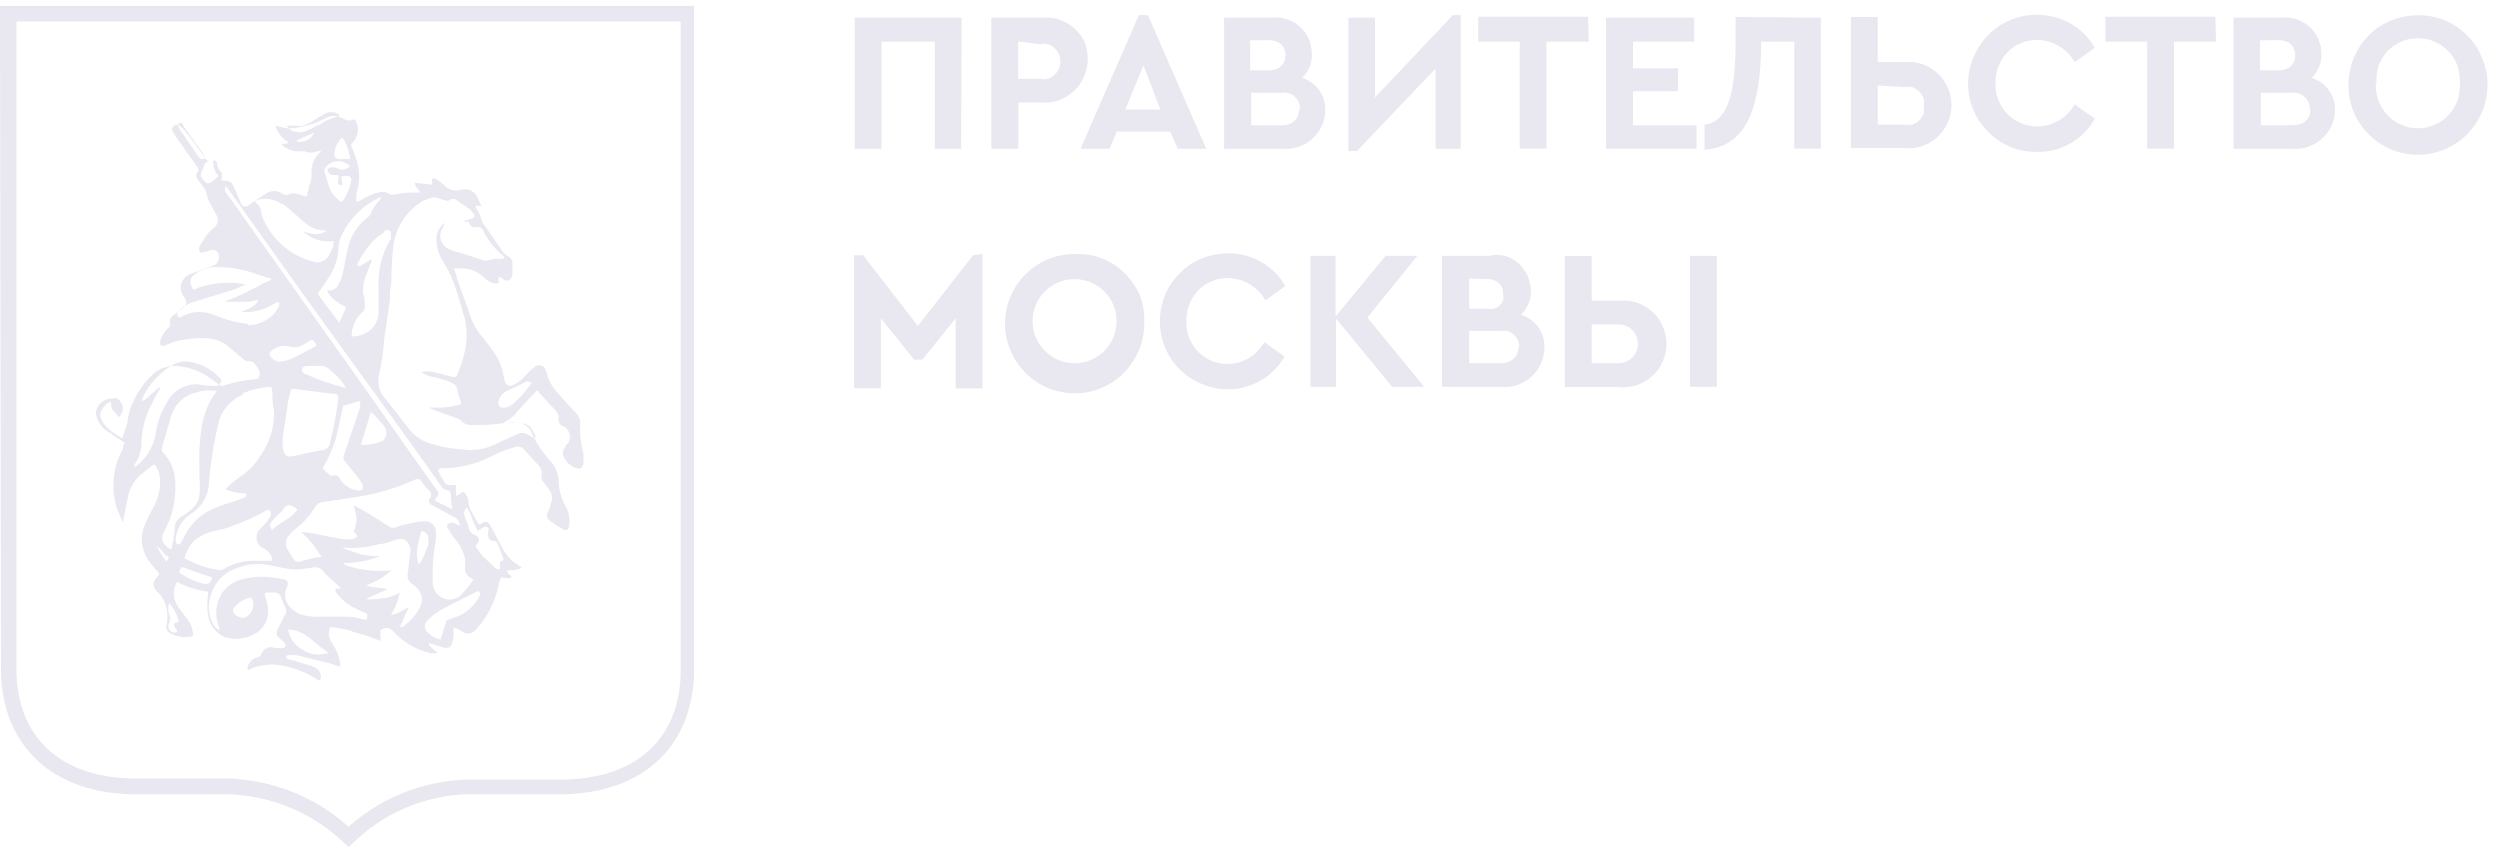 <svg width="167" height="58" viewBox="0 0 167 58" fill="none" xmlns="http://www.w3.org/2000/svg">
<g id="Img - &#208;&#159;&#209;&#128;&#208;&#176;&#208;&#178;&#208;&#184;&#209;&#130;&#208;&#181;&#208;&#187;&#209;&#140;&#209;&#129;&#209;&#130;&#208;&#178;&#208;&#190; &#208;&#156;&#208;&#190;&#209;&#129;&#208;&#186;&#208;&#178;&#209;&#139; &#226;&#134;&#146; SVG">
<path id="Vector" d="M0.065 44.675C0.065 49.807 3.53 53.06 9.085 53.06H14.453C17.535 52.946 20.544 54.052 22.814 56.142L23.285 56.574L23.757 56.142C24.871 55.093 26.189 54.28 27.628 53.752C29.068 53.223 30.589 52.987 32.126 53.06H37.364C42.919 53.06 46.367 49.856 46.367 44.675V0.394H0L0.065 44.675ZM1.09 1.435H45.473V44.749C45.473 49.344 42.48 52.076 37.461 52.076H32.061C28.84 51.954 25.693 53.085 23.277 55.224C20.862 53.06 17.706 51.905 14.461 52.003H9.093C4.075 52.003 1.098 49.279 1.098 44.684V1.435H1.09Z" fill="#E9E7EF"/>
<path id="Vector_2" d="M7.442 28.972C7.645 29.151 7.873 29.297 8.109 29.427C8.345 29.558 8.345 29.574 8.223 29.793C8.223 29.85 8.223 29.907 8.223 29.956C7.873 30.582 7.661 31.265 7.596 31.981C7.531 32.689 7.621 33.412 7.857 34.087L8.206 34.901C8.32 34.299 8.426 33.794 8.54 33.225C8.597 32.884 8.727 32.567 8.906 32.282C9.093 31.989 9.329 31.745 9.605 31.55L10.158 31.103L10.329 31.021C10.524 31.265 10.646 31.558 10.679 31.875C10.744 32.526 10.614 33.177 10.313 33.754C10.093 34.16 9.882 34.575 9.695 35.006C9.508 35.421 9.434 35.877 9.491 36.316C9.548 36.763 9.719 37.186 9.996 37.535C10.215 37.82 10.427 38.056 10.663 38.341C10.573 38.463 10.476 38.577 10.378 38.69C10.297 38.788 10.248 38.902 10.248 39.032C10.248 39.162 10.297 39.268 10.378 39.365C10.378 39.463 10.549 39.552 10.63 39.65C10.768 39.804 10.89 39.983 10.98 40.17C11.183 40.658 11.232 41.195 11.134 41.708C11.094 41.813 11.094 41.927 11.134 42.025C11.167 42.13 11.232 42.22 11.321 42.277C11.728 42.513 12.208 42.602 12.68 42.529C12.899 42.529 12.915 42.529 12.883 42.228C12.85 41.935 12.745 41.667 12.566 41.439L11.915 40.553C11.736 40.317 11.63 40.032 11.614 39.731C11.598 39.43 11.671 39.138 11.818 38.877C12.468 39.211 13.168 39.422 13.892 39.52V39.723C13.835 40.17 13.835 40.626 13.892 41.081C13.94 41.407 14.07 41.716 14.274 41.984C14.477 42.244 14.745 42.448 15.046 42.57C15.689 42.757 16.38 42.684 16.974 42.366C17.299 42.204 17.568 41.935 17.73 41.61C17.893 41.285 17.942 40.919 17.877 40.553C17.877 40.301 17.763 40.057 17.69 39.764C17.625 39.479 18.072 39.617 18.292 39.577C18.397 39.569 18.503 39.585 18.592 39.65C18.682 39.707 18.747 39.796 18.779 39.894L19.08 40.65C19.113 40.707 19.129 40.764 19.129 40.829C19.129 40.894 19.113 40.951 19.08 41C18.877 41.358 18.714 41.724 18.527 42.082C18.479 42.163 18.454 42.269 18.479 42.358C18.495 42.456 18.552 42.545 18.633 42.594C18.747 42.708 18.869 42.781 18.967 42.879C19.064 42.976 19.154 43.22 18.967 43.269C18.747 43.318 18.519 43.318 18.3 43.269C18.137 43.212 17.95 43.228 17.795 43.31C17.641 43.391 17.519 43.521 17.462 43.684C17.446 43.749 17.405 43.798 17.356 43.838C17.307 43.879 17.25 43.903 17.194 43.92C17.039 43.96 16.893 44.033 16.779 44.147C16.665 44.261 16.584 44.4 16.543 44.562V44.782L16.893 44.611C17.608 44.359 18.381 44.318 19.121 44.513C19.886 44.692 20.61 45.001 21.26 45.432C21.301 45.449 21.35 45.449 21.39 45.432C21.447 45.278 21.447 45.107 21.39 44.961C21.333 44.814 21.22 44.692 21.081 44.611L20.797 44.481L19.406 44.066C19.276 44.066 19.121 44.066 19.105 43.798C19.381 43.733 19.666 43.733 19.943 43.798L22.065 44.318L22.716 44.538V44.334C22.683 44.009 22.594 43.7 22.448 43.415L22.065 42.757C22 42.627 21.968 42.48 21.968 42.326C21.968 42.171 22 42.033 22.065 41.895C22.635 41.927 23.204 42.041 23.741 42.252C24.326 42.399 24.879 42.602 25.416 42.806V42.09L25.685 41.968C25.896 41.903 26.08 41.96 26.238 42.139C26.864 42.838 27.677 43.342 28.58 43.594C28.791 43.659 29.019 43.659 29.231 43.594C29.109 43.513 28.987 43.415 28.881 43.31C28.783 43.212 28.645 43.123 28.661 42.952L29.694 43.277C29.963 43.277 30.044 43.277 30.166 43.058C30.272 42.789 30.312 42.505 30.296 42.22C30.296 42.122 30.296 42.025 30.296 41.927C30.508 41.968 30.711 42.057 30.882 42.196C31.196 42.385 31.486 42.353 31.752 42.098L31.866 41.976C32.606 41.146 33.102 40.138 33.305 39.048C33.346 38.886 33.395 38.731 33.46 38.577C33.712 38.577 33.948 38.69 34.127 38.577C34.314 38.463 33.81 38.341 33.875 38.097C34.216 38.121 34.566 38.064 34.875 37.926L34.721 37.812C34.265 37.56 33.891 37.194 33.631 36.739L32.809 35.202C32.59 34.795 32.443 34.779 32.093 35.014H31.98L31.475 34.16C31.37 33.957 31.305 33.73 31.288 33.502C31.288 33.315 31.215 33.144 31.101 33.006C31.004 32.819 30.882 32.819 30.703 33.006L30.467 33.136V32.396H30.036C29.971 32.404 29.898 32.396 29.841 32.371C29.784 32.339 29.735 32.29 29.702 32.233C29.572 32.014 29.434 31.794 29.32 31.574C29.206 31.355 29.32 31.306 29.475 31.273H29.605C30.776 31.273 31.923 30.973 32.947 30.42C33.403 30.184 33.891 30.005 34.387 29.866C34.485 29.834 34.582 29.826 34.688 29.842C34.794 29.858 34.883 29.907 34.956 29.972L35.973 31.086C36.062 31.168 36.119 31.273 36.16 31.395C36.201 31.517 36.201 31.639 36.176 31.753C36.16 31.851 36.176 31.948 36.209 32.046C36.241 32.136 36.298 32.209 36.372 32.282C36.526 32.469 36.656 32.681 36.786 32.867C36.843 32.998 36.876 33.136 36.876 33.274C36.876 33.412 36.843 33.542 36.786 33.673C36.786 33.843 36.689 34.006 36.599 34.193C36.567 34.242 36.55 34.291 36.542 34.356C36.534 34.413 36.542 34.47 36.542 34.526C36.559 34.584 36.583 34.632 36.616 34.681C36.648 34.722 36.697 34.762 36.746 34.795C37.03 35.006 37.323 35.193 37.632 35.364C37.868 35.494 37.982 35.364 38.014 35.145C38.088 34.697 38.014 34.234 37.795 33.835C37.494 33.331 37.331 32.754 37.323 32.16C37.307 31.607 37.079 31.095 36.689 30.712C36.404 30.387 36.144 30.037 35.916 29.671C35.762 29.436 35.631 29.175 35.518 28.915C35.444 28.712 35.306 28.533 35.119 28.419C34.932 28.297 34.721 28.232 34.501 28.248C34.265 28.265 34.029 28.265 33.801 28.248H33.598C33.997 28.069 34.346 27.793 34.599 27.443C34.932 27.061 35.282 26.687 35.656 26.305C36.022 25.914 35.892 26.117 36.071 26.305L36.241 26.475C36.51 26.776 36.778 27.077 37.063 27.362C37.152 27.435 37.218 27.524 37.266 27.63C37.307 27.736 37.323 27.85 37.315 27.963C37.291 28.077 37.315 28.199 37.38 28.289C37.445 28.387 37.535 28.451 37.648 28.484C37.746 28.517 37.827 28.582 37.884 28.671C37.958 28.753 38.006 28.842 38.039 28.939C38.071 29.037 38.088 29.143 38.071 29.24C38.063 29.346 38.031 29.444 37.982 29.533C37.933 29.622 37.86 29.696 37.779 29.761V29.858C37.689 29.948 37.624 30.062 37.608 30.184C37.592 30.314 37.608 30.436 37.681 30.542C37.754 30.712 37.86 30.867 37.998 30.989C38.136 31.119 38.291 31.208 38.47 31.265C38.771 31.363 38.917 31.265 38.958 30.997C38.99 30.745 38.99 30.485 38.958 30.233C38.795 29.647 38.722 29.029 38.755 28.419C38.771 28.248 38.755 28.085 38.698 27.939C38.641 27.785 38.543 27.646 38.421 27.532C38.039 27.134 37.681 26.744 37.331 26.329C36.941 25.947 36.664 25.467 36.526 24.938C36.502 24.857 36.469 24.767 36.428 24.686C36.404 24.621 36.363 24.564 36.315 24.515C36.266 24.466 36.201 24.434 36.136 24.418C36.071 24.393 35.997 24.393 35.932 24.41C35.867 24.418 35.802 24.45 35.745 24.491C35.542 24.637 35.355 24.8 35.192 24.987C34.94 25.312 34.615 25.573 34.241 25.743C34.005 25.841 33.875 25.743 33.769 25.581C33.712 25.451 33.679 25.32 33.655 25.182C33.549 24.532 33.289 23.913 32.899 23.385C32.728 23.149 32.533 22.93 32.378 22.694C32.037 22.328 31.752 21.913 31.541 21.457C31.207 20.482 30.857 19.53 30.508 18.554C30.508 18.367 30.394 18.188 30.304 17.928H30.922C31.345 17.952 31.752 18.091 32.093 18.335C32.281 18.465 32.427 18.636 32.598 18.749C32.736 18.847 32.891 18.904 33.053 18.936C33.102 18.953 33.159 18.945 33.2 18.936C33.248 18.92 33.289 18.888 33.313 18.839V18.489C33.419 18.514 33.517 18.562 33.598 18.619C33.631 18.66 33.671 18.692 33.712 18.709C33.761 18.733 33.81 18.741 33.858 18.741C33.907 18.741 33.956 18.733 34.005 18.709C34.054 18.692 34.086 18.66 34.119 18.619C34.192 18.505 34.233 18.383 34.233 18.253V17.595C34.233 17.489 34.208 17.391 34.151 17.302C34.094 17.212 34.013 17.147 33.915 17.107C33.777 17.033 33.655 16.928 33.566 16.798L32.297 14.951C32.215 14.846 32.159 14.716 32.126 14.585C32.069 14.325 31.947 14.089 31.776 13.878V13.748H32.159C32.029 13.496 31.939 13.252 31.809 13.048C31.703 12.886 31.557 12.756 31.378 12.691C31.158 12.634 30.93 12.634 30.711 12.691C30.524 12.739 30.32 12.731 30.133 12.674C29.946 12.609 29.784 12.512 29.654 12.357C29.475 12.194 29.288 12.056 29.084 11.934H28.881C28.816 11.934 28.881 12.17 28.881 12.341L27.71 12.211C27.71 12.512 27.994 12.609 28.043 12.861C27.946 12.878 27.856 12.878 27.759 12.861C27.271 12.853 26.783 12.894 26.303 13C26.23 13.024 26.148 13.024 26.067 13C25.953 12.91 25.823 12.853 25.693 12.829C25.554 12.805 25.416 12.821 25.286 12.853C24.871 12.967 24.473 13.138 24.115 13.374L23.814 13.504C23.79 13.301 23.79 13.097 23.814 12.902C24.05 12.178 24.05 11.406 23.814 10.674C23.716 10.357 23.578 10.056 23.464 9.714V9.617C23.602 9.495 23.716 9.348 23.79 9.177C23.871 9.007 23.912 8.828 23.912 8.641C23.912 8.437 23.846 8.234 23.741 8.055C23.741 7.901 23.472 8.055 23.326 8.055C23.171 8.039 23.025 7.99 22.895 7.917C22.716 7.803 22.505 7.746 22.293 7.746C22.082 7.746 21.87 7.811 21.691 7.917C21.171 8.21 20.601 8.397 20.016 8.486C19.609 8.6 19.17 8.6 18.763 8.486L18.397 8.388C18.527 8.852 18.845 9.259 19.267 9.495C19.137 9.73 18.918 9.495 18.796 9.641C18.958 9.804 19.162 9.934 19.373 10.007C19.593 10.088 19.821 10.121 20.048 10.113C20.154 10.088 20.26 10.088 20.366 10.113C20.496 10.169 20.634 10.194 20.772 10.194C20.91 10.194 21.057 10.169 21.179 10.113C21.276 10.113 21.366 10.031 21.447 10.113C21.228 10.291 21.057 10.527 20.943 10.788C20.829 11.056 20.788 11.341 20.813 11.617C20.829 11.926 20.764 12.227 20.626 12.504C20.626 12.617 20.626 12.756 20.528 12.87C20.528 12.951 20.528 13.04 20.528 13.122C20.276 13.122 20.056 12.992 19.845 12.951C19.691 12.91 19.528 12.91 19.373 12.951C19.3 12.992 19.211 13.016 19.121 13.016C19.032 13.016 18.95 12.992 18.869 12.951C18.706 12.829 18.511 12.764 18.308 12.764C18.104 12.764 17.909 12.829 17.747 12.951L17.031 13.414L16.494 13.797C16.38 13.797 16.226 13.797 16.161 13.715L15.705 12.674C15.575 12.39 15.469 12.056 15.055 12.072C14.64 12.089 14.819 11.959 14.819 11.804V11.536C14.623 11.373 14.51 11.137 14.485 10.877C14.485 10.763 14.371 10.674 14.249 10.731V11.072C14.306 11.251 14.371 11.43 14.453 11.609C14.607 11.609 14.623 11.796 14.453 11.877C14.331 12.008 14.192 12.13 14.038 12.219C13.997 12.243 13.948 12.243 13.9 12.243C13.851 12.243 13.802 12.243 13.761 12.219C13.574 11.999 13.29 11.812 13.477 11.446C13.664 11.08 13.574 10.926 13.892 10.804L13.591 10.405C13.176 9.836 12.769 9.251 12.338 8.73C12.249 8.616 12.143 8.51 12.021 8.429C11.956 8.38 11.883 8.348 11.801 8.348C11.72 8.348 11.647 8.372 11.582 8.429C11.525 8.486 11.5 8.559 11.5 8.632C11.5 8.714 11.533 8.779 11.582 8.836C11.582 8.958 11.712 9.039 11.769 9.145L13.192 11.17C13.192 11.267 13.347 11.389 13.192 11.503C13.143 11.568 13.111 11.65 13.111 11.739C13.111 11.829 13.135 11.902 13.192 11.975C13.29 12.121 13.428 12.26 13.525 12.406C13.648 12.536 13.729 12.699 13.778 12.87C13.851 13.219 13.981 13.544 14.176 13.845L14.461 14.366C14.542 14.496 14.575 14.643 14.55 14.797C14.526 14.943 14.444 15.082 14.331 15.171C14.176 15.301 14.03 15.439 13.9 15.586C13.721 15.822 13.55 16.082 13.395 16.342C13.33 16.424 13.298 16.521 13.298 16.619C13.298 16.716 13.33 16.814 13.395 16.887C13.615 16.855 13.835 16.79 14.046 16.724C14.396 16.61 14.68 16.855 14.615 17.261C14.607 17.375 14.566 17.481 14.493 17.57C14.42 17.66 14.322 17.725 14.217 17.757L13.867 17.871L12.631 18.343C12.501 18.408 12.387 18.489 12.297 18.603C12.208 18.717 12.143 18.839 12.102 18.977C12.07 19.123 12.062 19.27 12.094 19.408C12.118 19.555 12.184 19.685 12.265 19.798C12.55 20.172 12.501 20.352 12.151 20.636L11.647 21.01C11.541 21.059 11.46 21.148 11.411 21.254C11.362 21.36 11.346 21.474 11.362 21.596C11.362 21.661 11.362 21.734 11.329 21.799C11.297 21.864 11.256 21.913 11.199 21.945C10.988 22.149 10.833 22.393 10.744 22.669C10.703 22.726 10.687 22.791 10.687 22.864C10.687 22.93 10.711 22.995 10.744 23.06C10.841 23.157 10.947 23.06 11.061 23.06C11.297 22.946 11.533 22.856 11.777 22.791C12.387 22.645 13.005 22.572 13.631 22.588C14.144 22.588 14.656 22.726 15.087 23.011L16.022 23.791C16.152 23.913 16.291 24.019 16.437 24.117C16.608 24.117 16.819 24.117 16.974 24.263C17.104 24.401 17.21 24.556 17.291 24.727C17.332 24.792 17.356 24.865 17.356 24.946C17.356 25.028 17.332 25.101 17.291 25.166C17.291 25.337 17.104 25.296 16.99 25.337C16.315 25.394 15.656 25.524 15.014 25.735C14.965 25.76 14.908 25.776 14.851 25.776C14.794 25.776 14.737 25.76 14.688 25.735L14.168 25.353C13.493 24.832 12.688 24.523 11.842 24.45C11.541 24.426 11.232 24.458 10.939 24.564C10.646 24.662 10.386 24.824 10.166 25.044C9.622 25.564 9.182 26.191 8.881 26.882C8.719 27.207 8.605 27.557 8.548 27.923C8.548 28.297 8.361 28.663 8.263 29.021C8.166 29.37 8.133 29.273 7.979 29.167C7.572 28.948 7.214 28.655 6.921 28.297C6.604 27.776 6.588 27.508 7.092 27.004C7.182 26.923 7.279 26.874 7.393 26.833C7.474 27.053 7.393 27.272 7.564 27.419C7.702 27.557 7.824 27.711 7.93 27.866C8.027 27.785 8.101 27.687 8.141 27.573C8.19 27.459 8.206 27.337 8.198 27.215C8.19 27.093 8.149 26.98 8.076 26.874C8.011 26.768 7.922 26.687 7.808 26.622C7.718 26.597 7.613 26.597 7.523 26.622C7.263 26.614 7.003 26.695 6.799 26.858C6.596 27.02 6.45 27.256 6.409 27.516C6.425 27.825 6.531 28.126 6.718 28.387C6.897 28.639 7.149 28.842 7.434 28.956L7.442 28.972ZM13.298 10.536L11.98 8.608C11.98 8.494 11.744 8.323 11.98 8.226C12.216 8.128 12.2 8.34 12.265 8.445L13.55 10.243C13.615 10.357 13.68 10.47 13.737 10.592C13.452 10.674 13.371 10.625 13.306 10.527V10.544L13.298 10.536ZM11.126 37.535C10.866 37.202 10.646 36.844 10.459 36.462L10.695 36.665L11.045 37.072C11.313 37.186 11.329 37.186 11.126 37.519V37.535ZM11.948 41.545L11.663 41.626C11.582 41.813 11.663 41.895 11.777 42.033C11.891 42.163 11.777 42.163 11.777 42.252C11.695 42.252 11.606 42.252 11.525 42.252C11.256 42.065 11.191 41.895 11.305 41.61C11.346 41.52 11.37 41.423 11.37 41.325C11.37 41.228 11.346 41.13 11.305 41.041C11.216 40.797 11.216 40.52 11.305 40.284C11.614 40.634 11.834 41.065 11.94 41.52V41.537L11.948 41.545ZM11.46 36.698C11.321 36.657 11.191 36.568 11.085 36.462C10.98 36.364 10.899 36.234 10.841 36.096V35.771C11.012 35.405 11.191 35.055 11.346 34.681C11.687 33.746 11.793 32.745 11.663 31.761C11.573 31.208 11.313 30.68 10.923 30.273C10.874 30.233 10.833 30.168 10.817 30.102C10.801 30.037 10.801 29.972 10.817 29.899C11.021 29.232 11.199 28.557 11.403 27.89C11.508 27.492 11.72 27.118 12.013 26.825C12.306 26.532 12.671 26.321 13.078 26.223C13.452 26.093 13.843 26.052 14.233 26.093H14.453C14.453 26.174 14.453 26.264 14.322 26.329C13.843 27.061 13.534 27.898 13.436 28.777C13.33 29.525 13.29 30.281 13.322 31.046V31.932C13.363 32.315 13.363 32.697 13.322 33.079C13.298 33.282 13.225 33.477 13.119 33.648C13.013 33.827 12.867 33.974 12.704 34.096C12.509 34.258 12.306 34.404 12.086 34.526C11.98 34.592 11.891 34.681 11.818 34.787C11.744 34.884 11.704 35.006 11.679 35.128C11.679 35.714 11.565 36.153 11.46 36.682V36.698ZM13.648 39.008C13.111 38.877 12.59 38.658 12.127 38.357C11.94 38.243 11.94 38.194 12.127 37.869L14.168 38.577C14.119 38.877 13.932 39.065 13.648 38.991V39.008ZM22.968 30.712L23.887 31.867C24.017 32.03 24.131 32.201 24.237 32.371V32.656C24.237 32.705 24.034 32.803 23.952 32.77C23.7 32.745 23.456 32.664 23.245 32.526C23.033 32.396 22.846 32.217 22.716 32.005C22.618 31.818 22.513 31.696 22.261 31.77C22.204 31.786 22.139 31.786 22.073 31.77L21.642 31.387C21.642 31.387 21.585 31.29 21.585 31.241C21.585 31.192 21.61 31.127 21.642 31.095C21.756 30.932 21.846 30.769 21.927 30.59C22.114 30.192 22.277 29.777 22.415 29.354C22.602 28.631 22.748 27.89 22.919 27.11L24.058 26.784C24.066 26.915 24.066 27.053 24.058 27.191L23.285 29.501L22.984 30.371C22.96 30.42 22.944 30.477 22.936 30.542C22.936 30.599 22.936 30.655 22.968 30.712ZM24.107 29.72L24.774 27.524L24.993 27.695C25.213 27.963 25.465 28.216 25.676 28.484C25.774 28.631 25.823 28.809 25.807 28.98C25.79 29.159 25.709 29.322 25.579 29.444C25.115 29.647 24.611 29.736 24.107 29.712V29.728V29.72ZM21.398 30.094C20.813 30.192 20.244 30.33 19.723 30.444C19.202 30.558 18.967 30.525 18.885 29.858V29.224L19.235 26.906C19.267 26.671 19.325 26.435 19.406 26.207C19.406 25.987 19.503 25.955 19.739 25.987L22.195 26.305H22.415C22.472 26.321 22.521 26.361 22.561 26.418C22.594 26.467 22.61 26.532 22.602 26.589C22.488 27.589 22.301 28.582 22.049 29.558C22.049 29.639 22.025 29.712 21.984 29.777C21.943 29.85 21.895 29.907 21.838 29.956C21.773 30.005 21.707 30.046 21.634 30.062C21.561 30.086 21.48 30.086 21.398 30.078V30.094ZM22.952 25.865C22.098 25.662 21.268 25.386 20.479 25.011C20.349 25.011 20.162 24.873 20.162 24.686C20.162 24.499 20.398 24.45 20.528 24.45C20.886 24.426 21.252 24.426 21.618 24.45C21.699 24.458 21.773 24.491 21.838 24.548C22.334 24.906 22.757 25.353 23.106 25.857C23.106 25.857 22.976 25.922 22.952 25.922V25.857V25.865ZM20.813 23.287L19.577 23.922C19.357 24.019 19.129 24.093 18.893 24.141C18.747 24.174 18.601 24.166 18.454 24.117C18.316 24.06 18.194 23.971 18.104 23.849C18.072 23.824 18.048 23.8 18.031 23.767C18.015 23.735 18.007 23.702 18.007 23.661C18.007 23.621 18.015 23.58 18.031 23.547C18.048 23.515 18.072 23.483 18.104 23.466C18.259 23.32 18.438 23.214 18.641 23.157C18.845 23.1 19.056 23.092 19.259 23.133C19.447 23.198 19.642 23.214 19.829 23.182C20.024 23.149 20.203 23.076 20.357 22.962L20.528 22.864C20.878 22.629 20.927 22.629 21.146 23.084C21.041 23.149 20.927 23.214 20.813 23.271V23.287ZM18.869 34.047C19.154 33.689 19.341 33.656 19.707 33.908L19.837 34.014V34.096C19.406 34.665 18.698 34.892 18.161 35.405C18.007 35.12 18.031 34.998 18.161 34.819C18.292 34.632 18.666 34.323 18.95 34.038L18.869 34.055V34.047ZM17.917 34.746C17.763 34.949 17.584 35.104 17.413 35.299C17.307 35.38 17.234 35.502 17.185 35.624C17.137 35.755 17.12 35.885 17.145 36.023C17.169 36.161 17.218 36.275 17.299 36.389C17.381 36.495 17.486 36.576 17.608 36.625C17.86 36.755 18.056 36.966 18.161 37.227C18.178 37.308 18.178 37.381 18.161 37.462H17.039C16.266 37.438 15.51 37.649 14.867 38.064C14.778 38.097 14.672 38.097 14.583 38.064C14.005 37.999 13.436 37.828 12.907 37.576L12.338 37.308C12.419 36.877 12.623 36.486 12.924 36.169C13.347 35.787 13.883 35.535 14.444 35.446C14.786 35.38 15.12 35.283 15.445 35.161C16.291 34.868 17.096 34.502 17.869 34.055H17.999C18.235 34.307 18.048 34.518 17.901 34.722V34.738L17.917 34.746ZM16.478 41.22C16.315 41.285 16.144 41.285 15.982 41.22C15.819 41.163 15.681 41.057 15.591 40.911C15.575 40.87 15.567 40.829 15.567 40.789C15.567 40.748 15.575 40.699 15.591 40.658C15.876 40.26 16.299 40 16.779 39.902C16.844 40.008 16.893 40.122 16.909 40.244C16.933 40.366 16.925 40.488 16.901 40.61C16.876 40.732 16.819 40.846 16.746 40.943C16.673 41.041 16.584 41.13 16.478 41.195V41.22ZM21.911 43.611C21.634 43.708 21.341 43.741 21.057 43.708C20.764 43.676 20.488 43.578 20.244 43.424C19.983 43.293 19.756 43.09 19.585 42.854C19.414 42.618 19.3 42.342 19.251 42.057C19.658 42.065 20.048 42.187 20.39 42.407C20.772 42.675 21.106 42.976 21.463 43.261C21.626 43.358 21.773 43.472 21.919 43.594V43.611H21.911ZM24.505 41.382H24.286C23.895 41.252 23.48 41.195 23.066 41.195H21.39C20.959 41.22 20.52 41.171 20.105 41.049C19.731 40.903 19.406 40.65 19.186 40.309C19.089 40.138 19.04 39.943 19.04 39.748C19.04 39.552 19.089 39.357 19.186 39.186C19.284 38.861 19.186 38.764 18.934 38.699C18.617 38.617 18.292 38.568 17.966 38.552C17.381 38.495 16.787 38.544 16.209 38.682C15.673 38.812 15.201 39.13 14.867 39.569C14.632 39.918 14.493 40.317 14.453 40.732C14.412 41.146 14.485 41.561 14.648 41.952V42.155C14.648 42.074 14.461 42 14.396 41.919C14.192 41.642 14.046 41.325 13.989 40.984C13.924 40.642 13.94 40.292 14.03 39.959C14.103 39.634 14.233 39.317 14.412 39.024C14.762 38.487 15.29 38.105 15.9 37.926C16.551 37.666 17.259 37.601 17.942 37.739L18.942 37.942C19.495 38.064 20.065 38.064 20.618 37.942H20.772C20.927 37.877 21.106 37.869 21.268 37.926C21.431 37.975 21.569 38.089 21.659 38.235C21.943 38.568 22.309 38.837 22.627 39.154L22.814 39.317H22.415V39.52C22.781 40.048 23.293 40.463 23.887 40.707L24.188 40.854C24.57 41 24.57 41.008 24.505 41.358V41.382ZM28.084 40.512C27.807 41.065 27.393 41.537 26.88 41.886H26.709C26.929 41.39 27.124 40.968 27.311 40.528C27.124 40.65 26.937 40.764 26.742 40.862C26.539 40.968 26.327 41.041 26.108 41.081C26.4 40.634 26.595 40.13 26.693 39.601C26.425 39.739 26.148 39.853 25.855 39.935C25.408 40 24.953 40.04 24.497 40.057C24.546 39.992 24.611 39.943 24.684 39.902L25.636 39.471L25.888 39.341L25.115 39.243C24.887 39.227 24.66 39.178 24.448 39.113C24.749 38.999 25.034 38.861 25.319 38.707C25.587 38.56 25.823 38.341 26.14 38.121H25.904C25.009 38.186 24.107 38.081 23.245 37.812C23.114 37.771 23.001 37.698 22.895 37.609C23.757 37.617 24.611 37.462 25.408 37.145C24.961 37.17 24.513 37.129 24.082 37.015C23.684 36.893 23.261 36.763 22.846 36.592C22.927 36.592 23.001 36.592 23.082 36.592C23.846 36.633 24.603 36.551 25.343 36.34C25.709 36.34 26.083 36.177 26.433 36.055C27.173 35.787 27.49 36.47 27.401 36.958C27.319 37.446 27.303 37.877 27.23 38.349C27.214 38.479 27.23 38.609 27.287 38.731C27.344 38.845 27.433 38.951 27.547 39.024C27.84 39.195 28.059 39.471 28.165 39.788C28.214 40.024 28.19 40.276 28.084 40.496V40.512ZM27.897 36.47C27.978 36.153 28.051 35.828 28.133 35.494C28.198 35.494 28.255 35.494 28.312 35.519C28.369 35.543 28.425 35.576 28.466 35.616C28.507 35.657 28.547 35.714 28.572 35.763C28.596 35.82 28.604 35.877 28.604 35.942C28.629 36.096 28.629 36.259 28.604 36.413C28.474 36.763 28.32 37.137 28.149 37.487C28.149 37.487 28.051 37.601 27.962 37.723C27.84 37.308 27.816 36.869 27.897 36.454V36.47ZM32.029 39.821C31.858 40.162 31.622 40.463 31.337 40.707C31.052 40.951 30.719 41.138 30.353 41.252L29.832 41.439C29.702 41.854 29.564 42.277 29.434 42.732C29.092 42.651 28.775 42.472 28.531 42.212C28.482 42.163 28.442 42.106 28.417 42.041C28.393 41.976 28.377 41.911 28.377 41.846C28.377 41.781 28.393 41.716 28.417 41.651C28.442 41.586 28.482 41.529 28.531 41.48C28.775 41.211 29.06 40.984 29.369 40.789C30.02 40.423 30.695 40.105 31.361 39.764L31.931 39.479C32.15 39.626 32.077 39.731 32.029 39.829V39.813V39.821ZM31.191 33.9C31.524 34.388 31.589 34.974 31.931 35.462C32.045 35.397 32.159 35.324 32.264 35.242C32.313 35.202 32.37 35.177 32.435 35.177C32.5 35.177 32.557 35.202 32.606 35.242C32.703 35.34 32.606 35.429 32.606 35.527C32.606 35.624 32.525 36.096 32.939 36.129C33.013 36.129 33.086 36.145 33.143 36.185C33.2 36.226 33.248 36.291 33.273 36.364C33.387 36.714 33.525 37.056 33.655 37.405L33.403 37.519V37.983C33.289 38.105 33.183 37.983 33.118 37.983L32.232 37.129C32.061 36.942 31.931 36.722 31.76 36.503L31.874 36.332C32.077 36.063 32.028 35.877 31.703 35.73C31.614 35.698 31.524 35.641 31.459 35.568C31.394 35.494 31.345 35.405 31.313 35.315C31.313 35.063 31.126 34.811 31.061 34.543C31.012 34.437 30.987 34.323 31.012 34.201C31.036 34.087 31.093 33.982 31.174 33.9V33.884L31.191 33.9ZM30.386 34.559C30.483 34.616 30.564 34.697 30.621 34.795C30.678 34.901 30.703 35.014 30.703 35.128L30.467 35.014C30.394 34.949 30.296 34.917 30.198 34.917C30.101 34.917 30.003 34.949 29.93 35.014C29.906 35.031 29.89 35.055 29.881 35.08C29.873 35.104 29.865 35.128 29.865 35.161C29.865 35.193 29.865 35.218 29.881 35.242C29.89 35.267 29.906 35.291 29.93 35.307C30.036 35.511 30.158 35.706 30.296 35.877C30.67 36.291 30.93 36.779 31.069 37.324C31.085 37.544 31.085 37.755 31.069 37.975C31.061 38.113 31.093 38.251 31.174 38.365C31.248 38.479 31.361 38.568 31.492 38.617L31.622 38.731C31.361 39.105 31.069 39.463 30.752 39.788C30.589 39.926 30.394 40.008 30.182 40.04C29.971 40.065 29.759 40.04 29.564 39.943C29.369 39.861 29.206 39.715 29.092 39.536C28.979 39.365 28.913 39.162 28.905 38.943V38.056C28.905 37.332 29.035 36.625 29.125 35.925C29.141 35.811 29.141 35.706 29.125 35.592C29.125 35.486 29.109 35.38 29.076 35.283C29.035 35.185 28.979 35.096 28.897 35.014C28.816 34.941 28.726 34.884 28.621 34.852C28.515 34.819 28.409 34.811 28.303 34.819C27.921 34.852 27.539 34.917 27.165 35.023C26.913 35.023 26.677 35.153 26.449 35.226C26.327 35.267 26.197 35.267 26.083 35.226L24.961 34.518C24.53 34.25 24.074 33.998 23.619 33.746C23.716 34.03 23.781 34.323 23.822 34.616C23.806 34.925 23.741 35.218 23.635 35.502L23.749 35.616C23.749 35.616 23.879 35.82 23.863 35.836C23.79 35.917 23.7 35.974 23.594 36.007C23.342 36.039 23.09 36.039 22.838 36.007C22.22 35.901 21.618 35.771 21 35.649C20.715 35.592 20.422 35.551 20.13 35.535C20.658 36.023 21.114 36.592 21.488 37.21C20.992 37.251 20.504 37.357 20.032 37.527C19.845 37.527 19.731 37.527 19.634 37.397C19.536 37.267 19.365 36.942 19.219 36.739C19.121 36.576 19.08 36.381 19.105 36.194C19.129 36.007 19.227 35.828 19.365 35.698C19.479 35.551 19.609 35.421 19.764 35.315C20.219 34.958 20.618 34.526 20.935 34.047C21 33.925 21.089 33.811 21.187 33.705C21.252 33.632 21.341 33.583 21.439 33.559L24.066 33.16C25.343 32.941 26.587 32.559 27.767 32.022C27.824 31.989 27.897 31.981 27.962 31.997C28.027 32.014 28.084 32.062 28.116 32.119C28.295 32.363 28.491 32.599 28.702 32.819C28.767 32.884 28.8 32.965 28.8 33.055C28.8 33.136 28.767 33.225 28.702 33.29C28.599 33.491 28.65 33.64 28.857 33.738L30.377 34.559H30.386ZM33.297 26.776C33.346 26.614 33.427 26.467 33.541 26.345C33.655 26.223 33.793 26.126 33.948 26.077C34.298 25.922 34.647 25.735 34.989 25.573C35.322 25.41 35.225 25.475 35.526 25.573C35.347 25.825 35.16 26.061 34.956 26.296C34.712 26.573 34.444 26.833 34.151 27.069C33.989 27.175 33.81 27.232 33.614 27.232C33.557 27.232 33.509 27.232 33.46 27.207C33.411 27.183 33.37 27.142 33.338 27.102C33.305 27.061 33.289 27.004 33.281 26.955C33.281 26.898 33.281 26.841 33.297 26.793V26.776ZM26.27 16.488C26.343 15.862 26.555 15.252 26.896 14.724C27.238 14.187 27.702 13.748 28.247 13.422L28.661 13.26C28.767 13.219 28.873 13.187 28.987 13.187C29.101 13.187 29.206 13.211 29.312 13.26L29.71 13.374C29.759 13.398 29.816 13.414 29.873 13.414C29.93 13.414 29.979 13.398 30.036 13.374C30.101 13.317 30.182 13.284 30.272 13.284C30.361 13.284 30.442 13.317 30.508 13.374L31.239 13.87C31.378 13.967 31.5 14.089 31.605 14.228C31.776 14.415 31.703 14.561 31.475 14.626L31.142 14.707C31.142 14.707 31.142 14.707 30.971 14.805H31.321C31.321 14.935 31.451 15.098 31.557 15.163C31.687 15.179 31.817 15.179 31.939 15.163C32.02 15.163 32.093 15.187 32.159 15.244C32.207 15.285 32.248 15.334 32.272 15.391C32.581 16.041 33.029 16.61 33.59 17.066L33.688 17.164C33.688 17.294 33.541 17.294 33.435 17.294C33.159 17.269 32.882 17.294 32.614 17.391C32.508 17.424 32.386 17.424 32.281 17.391L30.76 16.887C30.548 16.846 30.345 16.781 30.142 16.7C29.995 16.659 29.857 16.586 29.735 16.48C29.621 16.383 29.532 16.244 29.475 16.106C29.418 15.96 29.401 15.805 29.418 15.651C29.434 15.496 29.483 15.342 29.572 15.22L29.743 14.878C29.58 14.984 29.442 15.122 29.345 15.285C29.247 15.447 29.182 15.626 29.157 15.822C29.133 16.334 29.247 16.838 29.491 17.285C29.751 17.692 29.979 18.115 30.174 18.554C30.442 19.213 30.646 19.912 30.857 20.579C30.857 20.766 30.955 20.929 31.012 21.116C31.223 21.945 31.223 22.816 31.012 23.645C30.906 24.068 30.768 24.483 30.613 24.881C30.483 25.223 30.426 25.239 30.06 25.133L29.003 24.865C28.726 24.776 28.425 24.776 28.149 24.865C28.352 25.011 28.58 25.109 28.816 25.158C29.304 25.239 29.776 25.377 30.223 25.589C30.304 25.63 30.377 25.686 30.434 25.752C30.491 25.825 30.532 25.906 30.556 25.995C30.556 26.248 30.67 26.516 30.76 26.744C30.841 26.98 30.76 27.036 30.589 27.069C30.418 27.102 30.003 27.183 29.686 27.215C29.369 27.248 29.019 27.215 28.686 27.215C28.686 27.215 28.8 27.329 28.873 27.345L30.646 27.988C30.719 28.012 30.784 28.061 30.833 28.118C30.898 28.199 30.987 28.265 31.085 28.313C31.183 28.362 31.288 28.387 31.402 28.387C32.085 28.411 32.769 28.378 33.444 28.289C33.923 28.207 34.42 28.207 34.899 28.289C35.03 28.297 35.143 28.338 35.257 28.403C35.363 28.468 35.453 28.565 35.526 28.671L35.762 29.094V29.24C35.762 29.24 35.713 29.257 35.688 29.257C35.664 29.257 35.64 29.257 35.615 29.24L35.249 29.021C35.135 28.956 35.013 28.923 34.883 28.923C34.753 28.923 34.631 28.948 34.517 29.021L32.842 29.785C32.281 30.021 31.671 30.11 31.069 30.037C30.296 29.997 29.532 29.866 28.791 29.647C28.198 29.468 27.669 29.11 27.287 28.622C26.75 27.915 26.197 27.199 25.611 26.475C25.457 26.272 25.351 26.036 25.302 25.784C25.253 25.532 25.262 25.28 25.327 25.036C25.497 24.223 25.611 23.409 25.676 22.588C25.79 21.75 25.929 20.913 26.042 20.075C26.042 19.668 26.042 19.286 26.14 18.896C26.14 18.082 26.181 17.269 26.27 16.464V16.448V16.488ZM26.116 15.618V15.935C25.497 16.944 25.213 18.115 25.294 19.294V20.799C25.302 21.132 25.205 21.457 25.026 21.734C24.839 22.002 24.57 22.214 24.261 22.328C24.074 22.409 23.879 22.458 23.676 22.474C23.546 22.474 23.472 22.474 23.489 22.271C23.546 21.734 23.781 21.246 24.172 20.88C24.253 20.823 24.31 20.75 24.343 20.66C24.375 20.571 24.383 20.474 24.367 20.384C24.367 20.116 24.367 19.847 24.253 19.595C24.229 19.213 24.286 18.831 24.424 18.473C24.538 18.131 24.676 17.798 24.822 17.464V17.334C24.489 17.448 24.253 17.733 23.887 17.798C23.887 17.733 23.887 17.676 23.887 17.611C24.164 17.033 24.53 16.497 24.977 16.041C25.188 15.854 25.408 15.683 25.644 15.537C25.66 15.472 25.693 15.423 25.75 15.391C25.807 15.358 25.863 15.342 25.929 15.358C25.994 15.366 26.042 15.407 26.083 15.464C26.116 15.513 26.132 15.578 26.116 15.643V15.618ZM25.375 13.17H25.473C25.449 13.227 25.424 13.284 25.392 13.333C25.14 13.585 24.936 13.878 24.79 14.203C24.741 14.333 24.66 14.439 24.554 14.537C23.92 15 23.472 15.667 23.285 16.432C23.098 17.074 23.033 17.741 22.87 18.375C22.797 18.644 22.675 18.912 22.521 19.148C22.448 19.245 22.342 19.327 22.22 19.367C22.098 19.408 21.976 19.424 21.846 19.392C21.968 19.677 22.163 19.92 22.415 20.099C22.643 20.262 22.887 20.408 23.131 20.53L22.659 21.555C22.139 20.88 21.675 20.23 21.22 19.628C21.52 19.18 21.805 18.774 22.073 18.359C22.407 17.806 22.594 17.172 22.61 16.529C22.627 16.22 22.708 15.919 22.846 15.643C23.383 14.561 24.277 13.691 25.375 13.179V13.162V13.17ZM22.35 11.69C22.635 11.69 22.667 11.69 22.602 12.016C22.537 12.333 22.602 12.316 22.789 12.365C22.976 12.414 22.789 11.983 22.789 11.78C23.44 11.682 23.578 11.78 23.391 12.365C23.302 12.699 23.163 13.016 22.976 13.301C22.862 13.52 22.74 13.52 22.545 13.301C22.236 13.048 22.017 12.691 21.927 12.292C21.829 12.056 21.797 11.788 21.691 11.536C21.667 11.454 21.667 11.381 21.691 11.3C21.716 11.219 21.756 11.154 21.813 11.097C21.919 10.991 22.041 10.91 22.171 10.853C22.309 10.796 22.448 10.763 22.594 10.763C22.74 10.763 22.887 10.796 23.017 10.853C23.155 10.91 23.277 10.991 23.375 11.097C23.285 11.21 23.155 11.284 23.009 11.316C22.87 11.349 22.716 11.324 22.586 11.267C22.448 11.202 22.301 11.17 22.155 11.17C22.057 11.17 21.968 11.251 21.87 11.3C21.87 11.357 21.878 11.406 21.903 11.454C21.927 11.503 21.951 11.552 21.992 11.585C22.033 11.625 22.073 11.65 22.13 11.674C22.179 11.69 22.236 11.698 22.293 11.698L22.358 11.682L22.35 11.69ZM23.001 9.364C23.106 9.592 23.204 9.828 23.285 10.072C23.285 10.243 23.367 10.405 23.415 10.625H22.659C22.61 10.625 22.553 10.617 22.505 10.592C22.456 10.568 22.415 10.527 22.391 10.487C22.358 10.446 22.342 10.397 22.334 10.348C22.326 10.291 22.334 10.243 22.342 10.194C22.374 9.901 22.48 9.633 22.659 9.405C22.789 9.169 22.895 9.169 22.992 9.389V9.373L23.001 9.364ZM19.837 9.364L20.992 8.86C20.894 9.08 20.723 9.251 20.52 9.356C20.309 9.47 20.073 9.503 19.845 9.462V9.364H19.837ZM21.293 8.307C20.951 8.543 20.577 8.722 20.17 8.828C19.869 8.868 19.569 8.795 19.316 8.624C19.259 8.551 19.202 8.478 19.162 8.388H19.747C20.081 8.454 20.414 8.388 20.699 8.201L21.724 7.575C21.846 7.518 21.984 7.494 22.114 7.494C22.244 7.494 22.383 7.518 22.505 7.575C22.561 7.6 22.61 7.64 22.659 7.689V7.787C22.155 7.868 21.683 8.071 21.285 8.388V8.291L21.293 8.307ZM18.82 13.569C19.219 13.854 19.577 14.195 19.943 14.504C20.26 14.829 20.634 15.106 21.049 15.293C21.301 15.35 21.561 15.391 21.821 15.423C21.585 15.569 21.317 15.651 21.032 15.643C20.764 15.602 20.504 15.545 20.244 15.456C20.512 15.708 20.837 15.903 21.187 16.017C21.545 16.131 21.919 16.147 22.285 16.098V16.415C22.187 16.659 22.065 16.895 21.935 17.123C21.829 17.285 21.667 17.407 21.488 17.473C21.301 17.538 21.106 17.538 20.919 17.473C20.178 17.285 19.495 16.928 18.918 16.432C18.34 15.935 17.877 15.317 17.576 14.618C17.511 14.472 17.47 14.309 17.446 14.155C17.446 14.049 17.413 13.943 17.364 13.845C17.316 13.756 17.242 13.675 17.161 13.61C17.104 13.561 17.055 13.496 17.031 13.422C17.324 13.301 17.649 13.252 17.966 13.292C18.283 13.333 18.584 13.455 18.836 13.65V13.553L18.82 13.569ZM15.087 12.414L15.803 13.406L20.422 19.888L27.262 29.362C28.003 30.387 28.735 31.404 29.45 32.445C29.499 32.526 29.564 32.599 29.637 32.656C29.719 32.713 29.808 32.745 29.898 32.762C30.052 32.762 30.101 32.892 30.117 33.03C30.133 33.16 30.117 33.632 30.231 34.022L29.076 33.469C29.076 33.372 29.076 33.282 29.174 33.233C29.239 33.16 29.271 33.071 29.271 32.981C29.271 32.884 29.239 32.794 29.174 32.729C28.369 31.623 27.604 30.501 26.799 29.379C25.741 27.866 24.676 26.378 23.619 24.881L15.437 13.333L15.071 12.845C15.038 12.796 15.022 12.739 15.022 12.682C15.022 12.626 15.038 12.569 15.071 12.512V12.414H15.087ZM16.527 21.628C15.762 21.547 15.022 21.352 14.322 21.043C13.957 20.888 13.558 20.823 13.159 20.848C12.761 20.872 12.379 20.994 12.037 21.205H11.94C11.94 21.205 11.883 21.14 11.866 21.108C11.85 21.067 11.842 21.026 11.842 20.994C11.842 20.953 11.85 20.913 11.866 20.872C11.883 20.831 11.907 20.799 11.94 20.774C12.192 20.498 12.517 20.294 12.875 20.189L15.599 19.351L16.136 19.132C16.226 19.099 16.315 19.05 16.388 18.985C15.217 18.774 14.014 18.904 12.907 19.351C12.606 18.831 12.655 18.579 13.111 18.245C13.509 17.969 13.981 17.83 14.469 17.838C15.144 17.838 15.811 17.92 16.462 18.091L18.137 18.627C17.966 18.831 17.722 18.831 17.519 18.969C17.316 19.099 17.12 19.189 16.917 19.286L16.283 19.603L15.665 19.888C15.437 19.969 15.209 20.059 14.998 20.156H16.673L17.242 20.026C17.145 20.36 16.941 20.49 16.12 20.84H16.234C16.852 20.88 17.462 20.742 18.007 20.457L18.462 20.205H18.649C18.649 20.205 18.666 20.27 18.666 20.294C18.666 20.327 18.666 20.36 18.649 20.392C18.519 20.734 18.283 21.035 17.982 21.246C17.576 21.555 17.072 21.726 16.559 21.726V21.628H16.527ZM16.209 26.272C16.746 26.052 17.307 25.914 17.885 25.849C18.121 25.849 18.17 25.849 18.186 26.117C18.202 26.386 18.186 27.004 18.3 27.427C18.348 28.509 18.031 29.574 17.397 30.444C17.047 31.03 16.567 31.517 15.99 31.883C15.77 32.038 15.559 32.209 15.355 32.388C15.25 32.485 15.16 32.583 15.071 32.689C15.494 32.859 15.949 32.957 16.413 32.957C16.429 32.981 16.437 33.014 16.445 33.038C16.445 33.063 16.445 33.103 16.437 33.128C16.429 33.152 16.413 33.177 16.388 33.201C16.364 33.225 16.34 33.233 16.315 33.242C16.063 33.323 15.811 33.445 15.575 33.51C15.339 33.575 14.705 33.794 14.29 33.957C13.501 34.299 12.842 34.884 12.419 35.633L12.102 36.218C12.102 36.316 11.972 36.421 11.85 36.348C11.818 36.316 11.785 36.275 11.761 36.234C11.744 36.194 11.728 36.137 11.728 36.096C11.744 35.738 11.85 35.389 12.029 35.088C12.208 34.779 12.452 34.518 12.753 34.323C13.054 34.136 13.314 33.884 13.517 33.591C13.721 33.298 13.859 32.965 13.924 32.615C14.022 31.192 14.241 29.785 14.558 28.395C14.648 27.947 14.851 27.524 15.136 27.175C15.421 26.817 15.795 26.54 16.209 26.361V26.264V26.272ZM9.02 30.981C9.304 30.558 9.459 30.062 9.451 29.549C9.475 28.663 9.703 27.801 10.118 27.02C10.305 26.614 10.516 26.248 10.752 25.825L10.549 25.939L9.76 26.646L9.508 26.793V26.605C9.955 25.646 10.695 24.849 11.614 24.328C11.866 24.198 12.151 24.133 12.436 24.141C13.306 24.223 14.119 24.629 14.713 25.28C14.754 25.32 14.778 25.377 14.778 25.434C14.778 25.499 14.754 25.548 14.713 25.597C14.688 25.662 14.648 25.711 14.591 25.743C14.534 25.776 14.461 25.784 14.396 25.776C14.03 25.776 13.656 25.776 13.273 25.678C12.834 25.646 12.395 25.743 12.013 25.971C11.63 26.191 11.321 26.524 11.134 26.923C10.752 27.532 10.508 28.216 10.419 28.915C10.28 29.744 9.857 30.501 9.215 31.046C9.142 31.103 9.06 31.152 8.979 31.192V31.111L9.012 30.965L9.02 30.981Z" fill="#E9E7EF"/>
<path id="Vector_3" d="M64.203 9.934H62.447V2.785H58.884V9.934H57.095V1.183H64.236L64.203 9.934Z" fill="#E9E7EF"/>
<path id="Vector_4" d="M72.654 3.997C72.654 4.395 72.564 4.786 72.402 5.152C72.239 5.51 71.995 5.843 71.702 6.112C71.409 6.38 71.06 6.583 70.686 6.713C70.311 6.835 69.913 6.884 69.514 6.844H68.026V9.934H66.221V1.183H69.563C69.954 1.142 70.352 1.183 70.734 1.297C71.108 1.427 71.45 1.622 71.759 1.882C72.052 2.151 72.296 2.468 72.459 2.834C72.597 3.208 72.67 3.598 72.662 3.997H72.654ZM68.018 2.769V5.266H69.506C69.669 5.306 69.84 5.306 70.01 5.266C70.173 5.209 70.32 5.119 70.442 5.005C70.564 4.892 70.661 4.753 70.734 4.591C70.799 4.444 70.832 4.273 70.832 4.111C70.832 3.948 70.799 3.777 70.734 3.623C70.669 3.468 70.572 3.33 70.442 3.208C70.32 3.094 70.173 3.005 70.01 2.956C69.848 2.915 69.677 2.915 69.506 2.956L68.018 2.769Z" fill="#E9E7EF"/>
<path id="Vector_5" d="M78.176 8.787H74.598L74.11 9.934H72.182L76.078 1.011H76.68L80.576 9.934H78.672L78.168 8.787H78.176ZM76.387 4.362L75.167 7.315H77.509L76.387 4.362Z" fill="#E9E7EF"/>
<path id="Vector_6" d="M88.53 7.348C88.53 7.714 88.448 8.072 88.294 8.406C88.147 8.739 87.928 9.032 87.659 9.276C87.391 9.52 87.066 9.707 86.724 9.813C86.382 9.926 86.025 9.967 85.667 9.935H81.771V1.183H84.862C85.211 1.134 85.561 1.159 85.894 1.265C86.228 1.362 86.537 1.533 86.805 1.761C87.066 1.997 87.277 2.281 87.423 2.598C87.554 2.924 87.627 3.274 87.627 3.623C87.643 3.916 87.594 4.209 87.472 4.477C87.358 4.746 87.196 4.998 86.984 5.201C87.44 5.347 87.838 5.632 88.123 6.023C88.391 6.405 88.538 6.877 88.522 7.348H88.53ZM83.511 4.697H84.731C85.488 4.697 85.87 4.282 85.87 3.688C85.87 3.095 85.488 2.68 84.731 2.68L83.511 2.696V4.697ZM86.854 7.299C86.854 7.145 86.83 6.99 86.765 6.844C86.7 6.698 86.61 6.576 86.496 6.47C86.382 6.364 86.244 6.283 86.098 6.234C85.951 6.193 85.789 6.169 85.634 6.193H83.576V8.373H85.602C86.301 8.373 86.773 7.991 86.773 7.299H86.854Z" fill="#E9E7EF"/>
<path id="Vector_7" d="M97.574 9.942H95.898V4.574L90.644 10.088H90.075V1.182H91.848V6.51L97.053 1.011H97.574V9.942Z" fill="#E9E7EF"/>
<path id="Vector_8" d="M106.122 2.784H103.307V9.925H101.518V2.784H98.745V1.117H106.089L106.122 2.793V2.784Z" fill="#E9E7EF"/>
<path id="Vector_9" d="M113.181 2.785H109.082V4.566H112.091V6.095H109.082V8.373H113.328V9.934H107.284V1.183H113.173V2.785H113.181Z" fill="#E9E7EF"/>
<path id="Vector_10" d="M121.631 1.183V9.927H119.858V2.786H117.646C117.646 8.422 115.971 9.829 113.864 10V8.324C115.256 8.153 115.939 6.649 115.939 2.81V1.135L121.623 1.183H121.631Z" fill="#E9E7EF"/>
<path id="Vector_11" d="M125.43 4.152H127.219C127.617 4.111 128.025 4.152 128.398 4.282C128.781 4.412 129.131 4.616 129.423 4.884C129.716 5.152 129.943 5.478 130.107 5.844C130.269 6.218 130.359 6.616 130.359 7.023C130.359 7.421 130.277 7.812 130.107 8.178C129.952 8.544 129.716 8.877 129.423 9.154C129.131 9.422 128.781 9.634 128.398 9.756C128.016 9.886 127.617 9.927 127.219 9.886H123.64V1.135H125.43V4.152ZM125.43 5.705V8.324H127.219C127.39 8.357 127.569 8.357 127.739 8.324C127.919 8.259 128.073 8.17 128.211 8.04C128.334 7.909 128.431 7.763 128.496 7.6C128.537 7.43 128.537 7.251 128.496 7.08C128.537 6.909 128.537 6.73 128.496 6.559C128.431 6.397 128.325 6.234 128.195 6.112C128.057 5.99 127.911 5.892 127.739 5.819C127.561 5.787 127.381 5.787 127.203 5.819L125.43 5.705Z" fill="#E9E7EF"/>
<path id="Vector_12" d="M139.931 3.191L138.589 4.151C138.346 3.712 137.988 3.346 137.557 3.094C137.126 2.825 136.638 2.679 136.134 2.671C135.751 2.654 135.377 2.728 135.028 2.874C134.678 3.004 134.352 3.216 134.092 3.492C133.831 3.769 133.628 4.094 133.49 4.452C133.352 4.81 133.295 5.192 133.303 5.574C133.286 5.948 133.352 6.331 133.49 6.68C133.628 7.03 133.831 7.347 134.092 7.616C134.361 7.884 134.678 8.095 135.028 8.242C135.377 8.372 135.751 8.445 136.134 8.445C136.638 8.437 137.126 8.291 137.557 8.03C137.988 7.778 138.346 7.404 138.589 6.973L139.931 7.933C139.541 8.632 138.964 9.21 138.256 9.608C137.581 9.982 136.808 10.178 136.028 10.145C135.434 10.145 134.84 10.039 134.295 9.812C133.742 9.584 133.246 9.242 132.831 8.819C132.172 8.185 131.725 7.364 131.554 6.461C131.375 5.558 131.481 4.631 131.847 3.785C132.319 2.687 133.189 1.809 134.287 1.337C134.921 1.077 135.604 0.955 136.296 0.995C136.979 1.028 137.654 1.215 138.256 1.54C138.955 1.922 139.541 2.5 139.931 3.199V3.191Z" fill="#E9E7EF"/>
<path id="Vector_13" d="M148.032 2.784H145.218V9.925H143.429V2.784H140.639V1.117H147.983L148.032 2.793V2.784Z" fill="#E9E7EF"/>
<path id="Vector_14" d="M155.978 7.348C155.97 7.706 155.889 8.072 155.742 8.406C155.587 8.739 155.368 9.04 155.092 9.276C154.823 9.512 154.506 9.691 154.172 9.813C153.831 9.926 153.464 9.967 153.099 9.935H149.203V1.183H152.302C152.652 1.134 153.002 1.159 153.335 1.265C153.669 1.362 153.977 1.533 154.245 1.761C154.506 1.997 154.717 2.281 154.864 2.598C155.002 2.924 155.075 3.274 155.067 3.623C155.083 3.916 155.034 4.209 154.912 4.477C154.798 4.746 154.636 4.998 154.425 5.201C154.88 5.347 155.278 5.632 155.564 6.023C155.84 6.405 155.986 6.868 155.978 7.348ZM150.96 4.697H152.18C152.936 4.697 153.319 4.282 153.319 3.688C153.319 3.095 152.936 2.68 152.18 2.68L150.96 2.696V4.697ZM154.303 7.299C154.303 7.145 154.278 6.99 154.213 6.844C154.148 6.698 154.058 6.576 153.945 6.47C153.831 6.364 153.692 6.283 153.546 6.234C153.4 6.193 153.238 6.169 153.083 6.193H151.024V8.373H153.05C153.872 8.373 154.335 7.991 154.335 7.299H154.303Z" fill="#E9E7EF"/>
<path id="Vector_15" d="M166.161 5.559C166.177 6.25 166.047 6.933 165.763 7.568C165.478 8.202 165.063 8.763 164.543 9.211C164.022 9.666 163.404 9.991 162.737 10.17C162.07 10.357 161.37 10.39 160.695 10.268C159.777 10.097 158.939 9.666 158.272 9.015C157.613 8.373 157.157 7.552 156.971 6.649C156.791 5.746 156.865 4.794 157.207 3.932C157.548 3.078 158.125 2.346 158.882 1.818C159.646 1.305 160.549 1.029 161.476 1.021C162.086 1.004 162.688 1.118 163.249 1.338C163.81 1.557 164.323 1.891 164.754 2.314C165.193 2.737 165.543 3.241 165.771 3.802C166.022 4.355 166.161 4.957 166.169 5.567L166.161 5.559ZM158.703 5.559C158.686 5.949 158.744 6.34 158.874 6.698C159.011 7.055 159.207 7.389 159.459 7.674C159.719 7.958 160.045 8.178 160.394 8.332C160.744 8.487 161.126 8.568 161.517 8.568C161.907 8.568 162.281 8.487 162.639 8.332C162.989 8.186 163.315 7.958 163.574 7.674C163.835 7.397 164.038 7.064 164.176 6.698C164.38 5.949 164.38 5.16 164.176 4.42C164.038 4.062 163.835 3.729 163.574 3.444C163.315 3.168 162.989 2.948 162.639 2.785C162.29 2.631 161.907 2.55 161.517 2.55C161.126 2.55 160.753 2.631 160.394 2.785C160.036 2.94 159.719 3.16 159.459 3.444C159.207 3.737 159.011 4.062 158.874 4.42C158.76 4.786 158.719 5.177 158.76 5.559H158.703Z" fill="#E9E7EF"/>
<path id="Vector_16" d="M65.627 16.96V25.947H63.837V21.255L61.625 24.02H61.056L58.844 21.255V25.931H57.054V17.05H57.656L61.316 21.775L65 17.05L65.619 16.968L65.627 16.96Z" fill="#E9E7EF"/>
<path id="Vector_17" d="M76.436 21.466C76.468 22.393 76.216 23.304 75.72 24.085C75.232 24.873 74.516 25.5 73.67 25.882C72.824 26.256 71.881 26.37 70.97 26.199C70.059 26.045 69.221 25.614 68.563 24.963C67.896 24.32 67.44 23.499 67.237 22.596C67.091 21.921 67.099 21.222 67.261 20.547C67.424 19.872 67.733 19.237 68.164 18.7C68.595 18.164 69.148 17.724 69.775 17.424C70.401 17.122 71.084 16.968 71.775 16.968C72.393 16.936 73.003 17.033 73.581 17.253C74.158 17.472 74.679 17.806 75.118 18.245C75.549 18.668 75.899 19.164 76.135 19.717C76.354 20.278 76.452 20.88 76.436 21.482V21.466ZM68.977 21.466C68.977 22.214 69.278 22.913 69.799 23.442C70.059 23.702 70.368 23.914 70.71 24.052C71.051 24.198 71.417 24.264 71.792 24.264C72.532 24.264 73.239 23.971 73.768 23.442C74.288 22.922 74.589 22.206 74.589 21.466C74.589 21.092 74.524 20.726 74.378 20.384C74.24 20.042 74.028 19.725 73.768 19.465C73.247 18.944 72.532 18.652 71.792 18.643C71.426 18.643 71.051 18.717 70.71 18.855C70.368 18.993 70.059 19.205 69.799 19.465C69.539 19.725 69.327 20.034 69.189 20.384C69.051 20.726 68.977 21.092 68.977 21.466Z" fill="#E9E7EF"/>
<path id="Vector_18" d="M85.87 19.099L84.528 20.059C84.276 19.62 83.918 19.245 83.487 18.985C83.056 18.733 82.576 18.595 82.08 18.579C81.698 18.562 81.315 18.627 80.957 18.782C80.608 18.92 80.291 19.132 80.038 19.408C79.77 19.677 79.567 20.002 79.437 20.368C79.298 20.726 79.242 21.108 79.25 21.49C79.233 21.856 79.298 22.222 79.437 22.564C79.567 22.905 79.77 23.223 80.022 23.483C80.282 23.751 80.591 23.963 80.941 24.109C81.283 24.247 81.641 24.321 82.015 24.312C82.511 24.312 83.007 24.166 83.43 23.914C83.861 23.662 84.211 23.288 84.455 22.857L85.813 23.816C85.423 24.491 84.862 25.053 84.178 25.443C83.495 25.825 82.731 26.02 81.95 26.004C81.372 25.996 80.803 25.874 80.274 25.646C79.721 25.427 79.225 25.093 78.802 24.67C78.379 24.247 78.046 23.751 77.818 23.198C77.371 22.084 77.371 20.84 77.818 19.725C78.282 18.611 79.168 17.733 80.274 17.261C80.811 17.05 81.372 16.936 81.95 16.928C82.739 16.895 83.519 17.09 84.211 17.481C84.902 17.863 85.48 18.432 85.87 19.123V19.099Z" fill="#E9E7EF"/>
<path id="Vector_19" d="M92.995 25.833L89.246 21.279V25.833H87.537V17.09H89.213V21.148L92.556 17.09H94.678L91.336 21.213L95.134 25.833H92.995Z" fill="#E9E7EF"/>
<path id="Vector_20" d="M103.162 23.255C103.153 23.613 103.071 23.979 102.926 24.312C102.771 24.645 102.551 24.947 102.275 25.182C102.006 25.418 101.689 25.597 101.356 25.719C101.014 25.833 100.648 25.874 100.282 25.833H96.321V17.09H99.485C99.827 17.009 100.184 17.009 100.526 17.09C100.859 17.187 101.169 17.358 101.429 17.586C101.689 17.822 101.901 18.106 102.047 18.424C102.185 18.749 102.259 19.099 102.267 19.448C102.267 19.741 102.218 20.034 102.095 20.302C101.982 20.571 101.819 20.823 101.608 21.026C102.064 21.173 102.462 21.457 102.746 21.84C103.039 22.254 103.185 22.742 103.162 23.255ZM98.143 18.611V20.62H99.363C99.502 20.652 99.647 20.652 99.778 20.62C99.924 20.595 100.055 20.522 100.16 20.416C100.266 20.319 100.355 20.197 100.412 20.067C100.436 19.92 100.436 19.774 100.412 19.627C100.412 19.042 100.014 18.635 99.274 18.635L98.135 18.602L98.143 18.611ZM101.486 23.19C101.486 23.035 101.461 22.881 101.397 22.734C101.331 22.588 101.242 22.466 101.128 22.36C101.014 22.254 100.875 22.173 100.73 22.132C100.583 22.092 100.42 22.075 100.266 22.1H98.143V24.263H100.184C100.973 24.263 101.437 23.857 101.437 23.157L101.486 23.19Z" fill="#E9E7EF"/>
<path id="Vector_21" d="M106.325 20.091H108.114C108.521 20.05 108.928 20.091 109.318 20.205C109.701 20.327 110.059 20.53 110.351 20.807C110.66 21.075 110.904 21.409 111.066 21.783C111.229 22.157 111.319 22.564 111.319 22.97C111.319 23.377 111.229 23.783 111.066 24.158C110.904 24.532 110.66 24.865 110.351 25.134C110.051 25.402 109.692 25.605 109.318 25.735C108.928 25.858 108.521 25.906 108.114 25.849H104.536V17.106H106.325V20.107V20.091ZM106.325 21.661V24.263H108.114C108.456 24.263 108.79 24.133 109.034 23.889C109.212 23.71 109.343 23.474 109.392 23.222C109.44 22.97 109.415 22.71 109.318 22.474C109.22 22.238 109.05 22.027 108.838 21.888C108.626 21.742 108.375 21.669 108.114 21.669H106.325V21.661ZM114.686 25.833H112.897V17.09H114.686V25.833Z" fill="#E9E7EF"/>
</g>
</svg>
